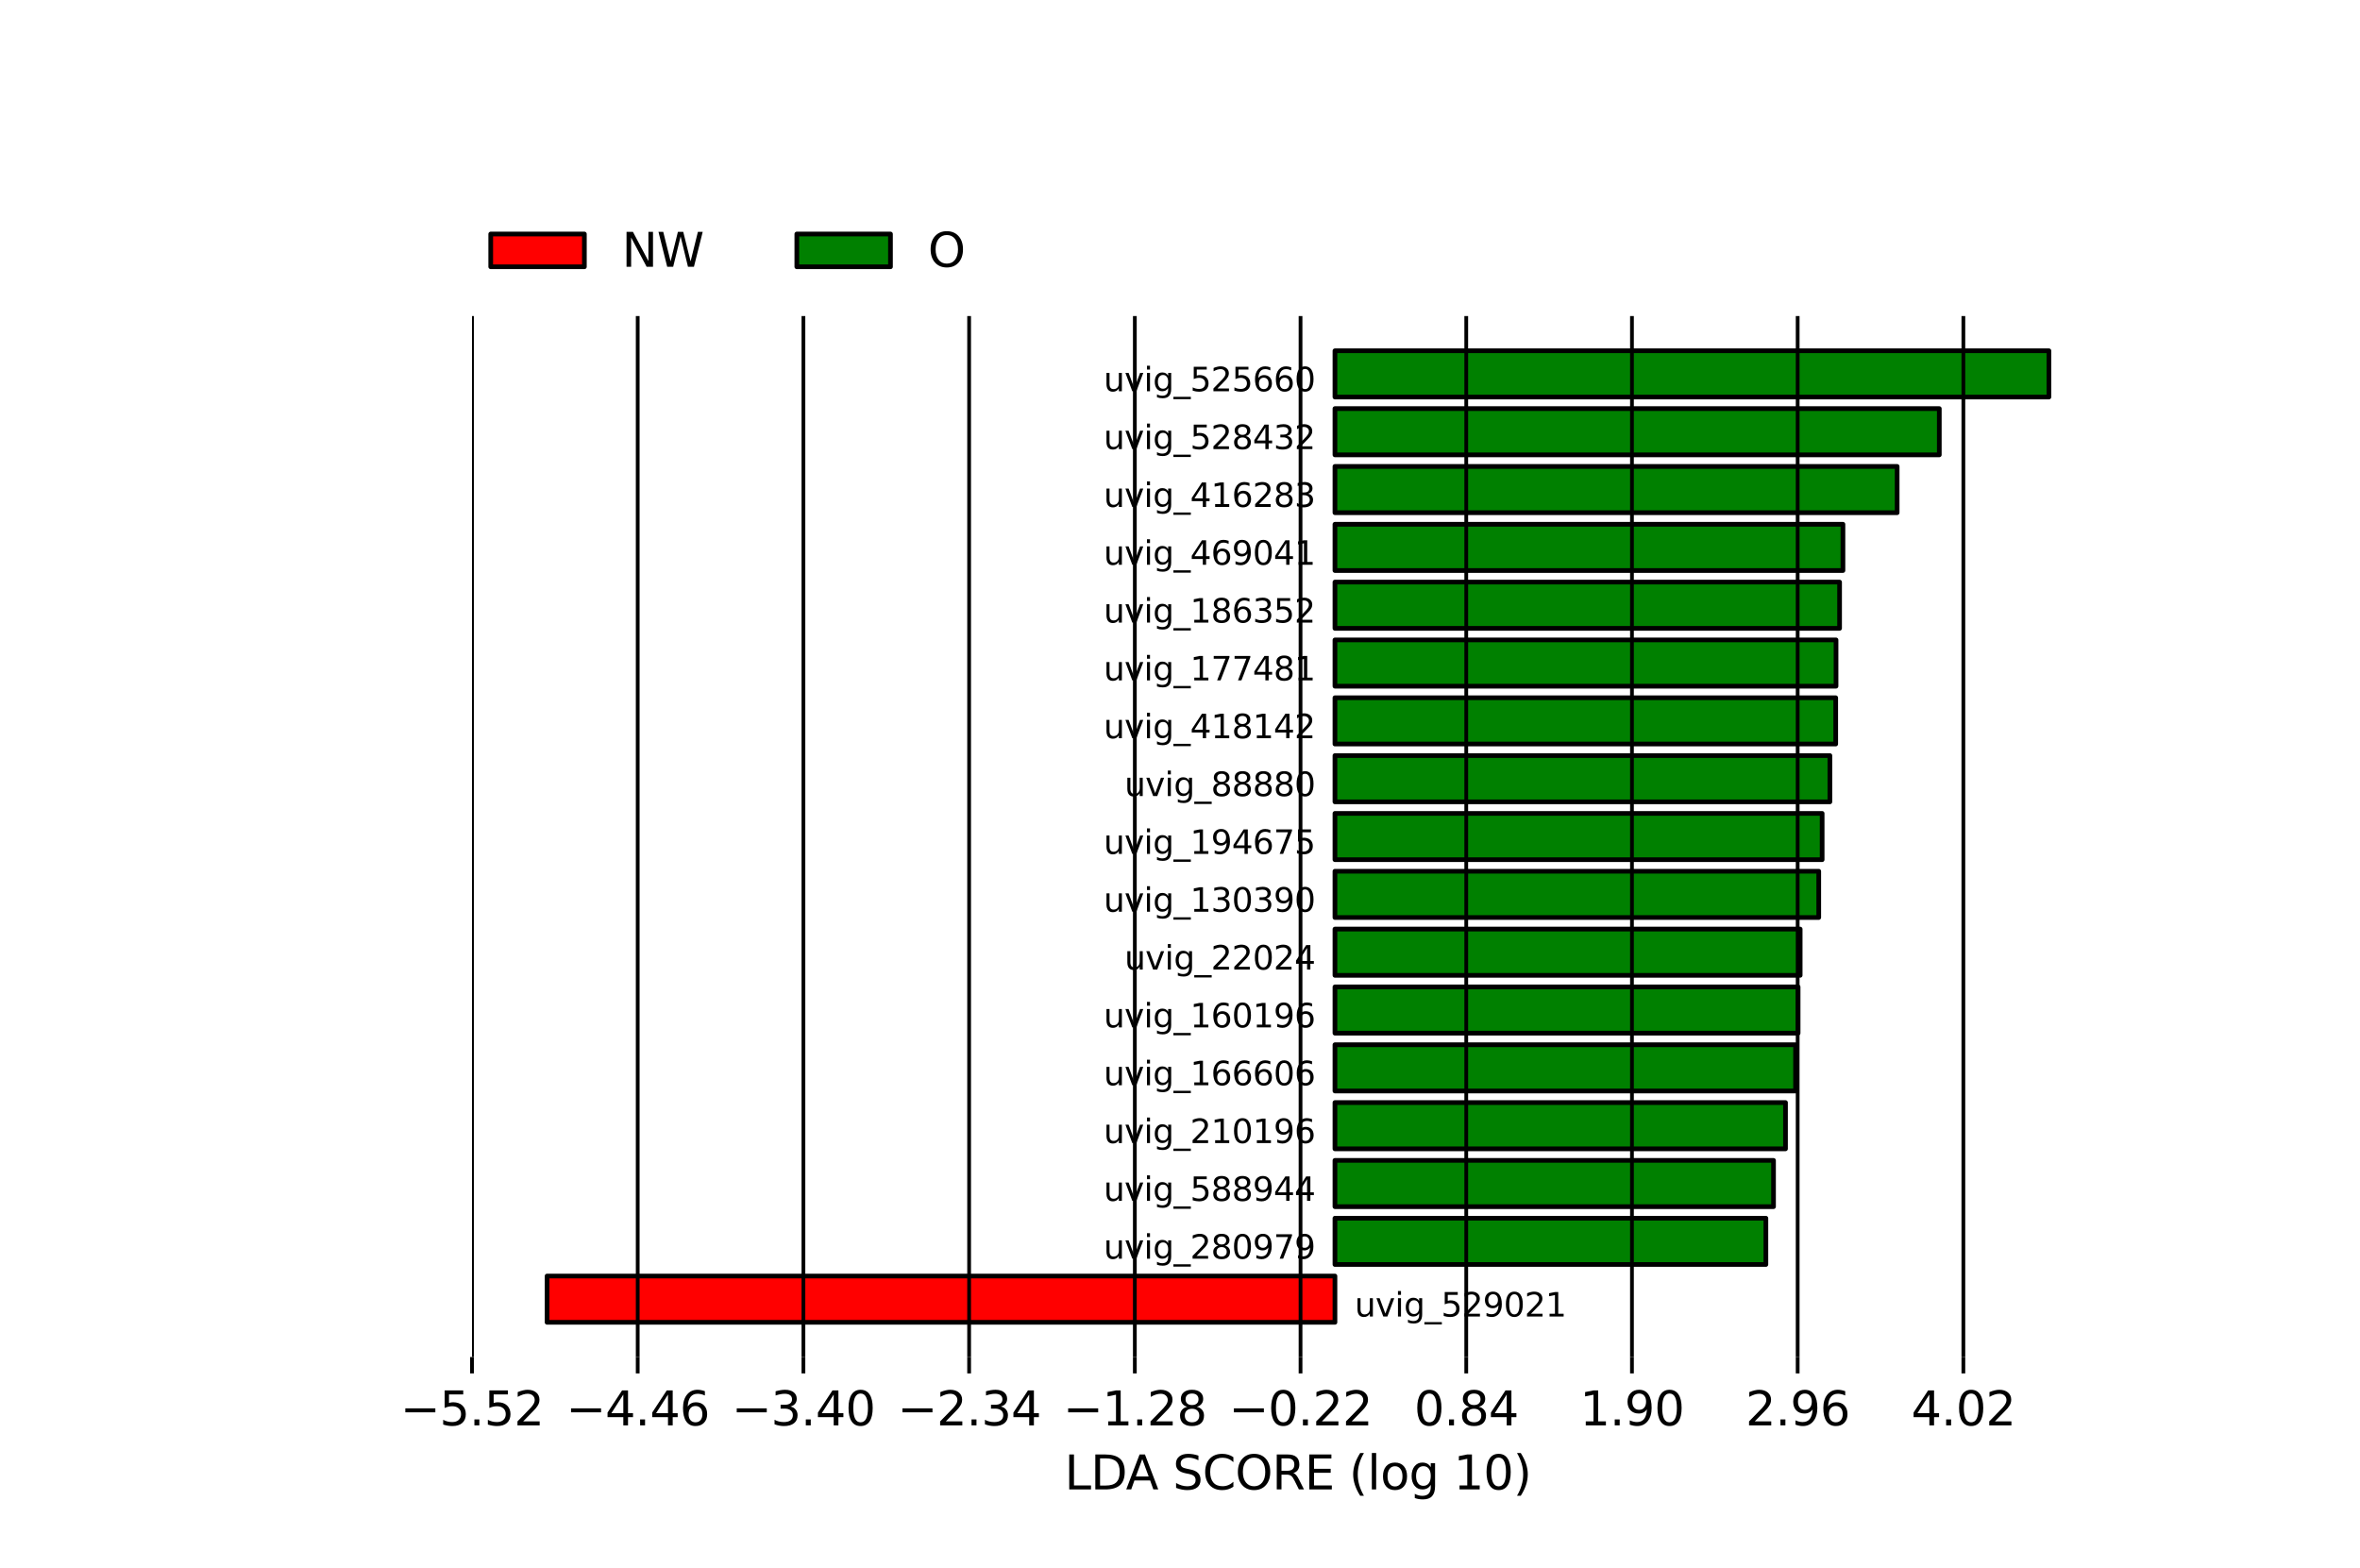 <?xml version="1.0" encoding="utf-8" standalone="no"?>
<!DOCTYPE svg PUBLIC "-//W3C//DTD SVG 1.1//EN"
  "http://www.w3.org/Graphics/SVG/1.1/DTD/svg11.dtd">
<svg xmlns:xlink="http://www.w3.org/1999/xlink" width="504pt" height="334.8pt" viewBox="0 0 504 334.8" xmlns="http://www.w3.org/2000/svg" version="1.1">
 <defs>
  <style type="text/css">*{stroke-linejoin: round; stroke-linecap: butt}</style>
 </defs>
 <g id="figure_1">
  <g id="patch_1">
   <path d="M 0 334.8 
L 504 334.8 
L 504 0 
L 0 0 
z
" style="fill: #ffffff"/>
  </g>
  <g id="axes_1">
   <g id="patch_2">
    <path d="M 285.09 282.39 
L 116.836 282.39 
L 116.836 272.51 
L 285.09 272.51 
z
" clip-path="url(#p4ab2809f5b)" style="fill: #ff0000; stroke: #000000; stroke-linejoin: miter"/>
   </g>
   <g id="patch_3">
    <path d="M 285.09 270.04 
L 377.12 270.04 
L 377.12 260.16 
L 285.09 260.16 
z
" clip-path="url(#p4ab2809f5b)" style="fill: #008000; stroke: #000000; stroke-linejoin: miter"/>
   </g>
   <g id="patch_4">
    <path d="M 285.09 257.69 
L 378.751 257.69 
L 378.751 247.81 
L 285.09 247.81 
z
" clip-path="url(#p4ab2809f5b)" style="fill: #008000; stroke: #000000; stroke-linejoin: miter"/>
   </g>
   <g id="patch_5">
    <path d="M 285.09 245.34 
L 381.311 245.34 
L 381.311 235.46 
L 285.09 235.46 
z
" clip-path="url(#p4ab2809f5b)" style="fill: #008000; stroke: #000000; stroke-linejoin: miter"/>
   </g>
   <g id="patch_6">
    <path d="M 285.09 232.99 
L 383.46 232.99 
L 383.46 223.11 
L 285.09 223.11 
z
" clip-path="url(#p4ab2809f5b)" style="fill: #008000; stroke: #000000; stroke-linejoin: miter"/>
   </g>
   <g id="patch_7">
    <path d="M 285.09 220.64 
L 384.003 220.64 
L 384.003 210.76 
L 285.09 210.76 
z
" clip-path="url(#p4ab2809f5b)" style="fill: #008000; stroke: #000000; stroke-linejoin: miter"/>
   </g>
   <g id="patch_8">
    <path d="M 285.09 208.29 
L 384.442 208.29 
L 384.442 198.41 
L 285.09 198.41 
z
" clip-path="url(#p4ab2809f5b)" style="fill: #008000; stroke: #000000; stroke-linejoin: miter"/>
   </g>
   <g id="patch_9">
    <path d="M 285.09 195.94 
L 388.409 195.94 
L 388.409 186.06 
L 285.09 186.06 
z
" clip-path="url(#p4ab2809f5b)" style="fill: #008000; stroke: #000000; stroke-linejoin: miter"/>
   </g>
   <g id="patch_10">
    <path d="M 285.09 183.59 
L 389.135 183.59 
L 389.135 173.71 
L 285.09 173.71 
z
" clip-path="url(#p4ab2809f5b)" style="fill: #008000; stroke: #000000; stroke-linejoin: miter"/>
   </g>
   <g id="patch_11">
    <path d="M 285.09 171.24 
L 390.79 171.24 
L 390.79 161.36 
L 285.09 161.36 
z
" clip-path="url(#p4ab2809f5b)" style="fill: #008000; stroke: #000000; stroke-linejoin: miter"/>
   </g>
   <g id="patch_12">
    <path d="M 285.09 158.89 
L 392.034 158.89 
L 392.034 149.01 
L 285.09 149.01 
z
" clip-path="url(#p4ab2809f5b)" style="fill: #008000; stroke: #000000; stroke-linejoin: miter"/>
   </g>
   <g id="patch_13">
    <path d="M 285.09 146.54 
L 392.101 146.54 
L 392.101 136.66 
L 285.09 136.66 
z
" clip-path="url(#p4ab2809f5b)" style="fill: #008000; stroke: #000000; stroke-linejoin: miter"/>
   </g>
   <g id="patch_14">
    <path d="M 285.09 134.19 
L 392.86 134.19 
L 392.86 124.31 
L 285.09 124.31 
z
" clip-path="url(#p4ab2809f5b)" style="fill: #008000; stroke: #000000; stroke-linejoin: miter"/>
   </g>
   <g id="patch_15">
    <path d="M 285.09 121.84 
L 393.577 121.84 
L 393.577 111.96 
L 285.09 111.96 
z
" clip-path="url(#p4ab2809f5b)" style="fill: #008000; stroke: #000000; stroke-linejoin: miter"/>
   </g>
   <g id="patch_16">
    <path d="M 285.09 109.49 
L 405.154 109.49 
L 405.154 99.61 
L 285.09 99.61 
z
" clip-path="url(#p4ab2809f5b)" style="fill: #008000; stroke: #000000; stroke-linejoin: miter"/>
   </g>
   <g id="patch_17">
    <path d="M 285.09 97.14 
L 414.156 97.14 
L 414.156 87.26 
L 285.09 87.26 
z
" clip-path="url(#p4ab2809f5b)" style="fill: #008000; stroke: #000000; stroke-linejoin: miter"/>
   </g>
   <g id="patch_18">
    <path d="M 285.09 84.79 
L 437.564 84.79 
L 437.564 74.91 
L 285.09 74.91 
z
" clip-path="url(#p4ab2809f5b)" style="fill: #008000; stroke: #000000; stroke-linejoin: miter"/>
   </g>
   <g id="matplotlib.axis_1">
    <g id="xtick_1">
     <g id="line2d_1">
      <path d="M 100.8 289.8 
L 100.8 67.5 
" clip-path="url(#p4ab2809f5b)" style="fill: none; stroke: #000000; stroke-width: 0.8; stroke-linecap: square"/>
     </g>
     <g id="line2d_2">
      <defs>
       <path id="mf627c850c9" d="M 0 0 
L 0 3.5 
" style="stroke: #000000; stroke-width: 0.8"/>
      </defs>
      <g>
       <use xlink:href="#mf627c850c9" x="100.8" y="289.8" style="stroke: #000000; stroke-width: 0.8"/>
      </g>
     </g>
     <g id="text_1">
      <!-- −5.52 -->
      <g transform="translate(85.477 304.398)scale(0.1 -0.1)">
       <defs>
        <path id="DejaVuSans-2212" d="M 678 2272 
L 4684 2272 
L 4684 1741 
L 678 1741 
L 678 2272 
z
" transform="scale(0.016)"/>
        <path id="DejaVuSans-35" d="M 691 4666 
L 3169 4666 
L 3169 4134 
L 1269 4134 
L 1269 2991 
Q 1406 3038 1543 3061 
Q 1681 3084 1819 3084 
Q 2600 3084 3056 2656 
Q 3513 2228 3513 1497 
Q 3513 744 3044 326 
Q 2575 -91 1722 -91 
Q 1428 -91 1123 -41 
Q 819 9 494 109 
L 494 744 
Q 775 591 1075 516 
Q 1375 441 1709 441 
Q 2250 441 2565 725 
Q 2881 1009 2881 1497 
Q 2881 1984 2565 2268 
Q 2250 2553 1709 2553 
Q 1456 2553 1204 2497 
Q 953 2441 691 2322 
L 691 4666 
z
" transform="scale(0.016)"/>
        <path id="DejaVuSans-2e" d="M 684 794 
L 1344 794 
L 1344 0 
L 684 0 
L 684 794 
z
" transform="scale(0.016)"/>
        <path id="DejaVuSans-32" d="M 1228 531 
L 3431 531 
L 3431 0 
L 469 0 
L 469 531 
Q 828 903 1448 1529 
Q 2069 2156 2228 2338 
Q 2531 2678 2651 2914 
Q 2772 3150 2772 3378 
Q 2772 3750 2511 3984 
Q 2250 4219 1831 4219 
Q 1534 4219 1204 4116 
Q 875 4013 500 3803 
L 500 4441 
Q 881 4594 1212 4672 
Q 1544 4750 1819 4750 
Q 2544 4750 2975 4387 
Q 3406 4025 3406 3419 
Q 3406 3131 3298 2873 
Q 3191 2616 2906 2266 
Q 2828 2175 2409 1742 
Q 1991 1309 1228 531 
z
" transform="scale(0.016)"/>
       </defs>
       <use xlink:href="#DejaVuSans-2212"/>
       <use xlink:href="#DejaVuSans-35" x="83.789"/>
       <use xlink:href="#DejaVuSans-2e" x="147.412"/>
       <use xlink:href="#DejaVuSans-35" x="179.199"/>
       <use xlink:href="#DejaVuSans-32" x="242.822"/>
      </g>
     </g>
    </g>
    <g id="xtick_2">
     <g id="line2d_3">
      <path d="M 136.188 289.8 
L 136.188 67.5 
" clip-path="url(#p4ab2809f5b)" style="fill: none; stroke: #000000; stroke-width: 0.8; stroke-linecap: square"/>
     </g>
     <g id="line2d_4">
      <g>
       <use xlink:href="#mf627c850c9" x="136.188" y="289.8" style="stroke: #000000; stroke-width: 0.8"/>
      </g>
     </g>
     <g id="text_2">
      <!-- −4.46 -->
      <g transform="translate(120.866 304.398)scale(0.1 -0.1)">
       <defs>
        <path id="DejaVuSans-34" d="M 2419 4116 
L 825 1625 
L 2419 1625 
L 2419 4116 
z
M 2253 4666 
L 3047 4666 
L 3047 1625 
L 3713 1625 
L 3713 1100 
L 3047 1100 
L 3047 0 
L 2419 0 
L 2419 1100 
L 313 1100 
L 313 1709 
L 2253 4666 
z
" transform="scale(0.016)"/>
        <path id="DejaVuSans-36" d="M 2113 2584 
Q 1688 2584 1439 2293 
Q 1191 2003 1191 1497 
Q 1191 994 1439 701 
Q 1688 409 2113 409 
Q 2538 409 2786 701 
Q 3034 994 3034 1497 
Q 3034 2003 2786 2293 
Q 2538 2584 2113 2584 
z
M 3366 4563 
L 3366 3988 
Q 3128 4100 2886 4159 
Q 2644 4219 2406 4219 
Q 1781 4219 1451 3797 
Q 1122 3375 1075 2522 
Q 1259 2794 1537 2939 
Q 1816 3084 2150 3084 
Q 2853 3084 3261 2657 
Q 3669 2231 3669 1497 
Q 3669 778 3244 343 
Q 2819 -91 2113 -91 
Q 1303 -91 875 529 
Q 447 1150 447 2328 
Q 447 3434 972 4092 
Q 1497 4750 2381 4750 
Q 2619 4750 2861 4703 
Q 3103 4656 3366 4563 
z
" transform="scale(0.016)"/>
       </defs>
       <use xlink:href="#DejaVuSans-2212"/>
       <use xlink:href="#DejaVuSans-34" x="83.789"/>
       <use xlink:href="#DejaVuSans-2e" x="147.412"/>
       <use xlink:href="#DejaVuSans-34" x="179.199"/>
       <use xlink:href="#DejaVuSans-36" x="242.822"/>
      </g>
     </g>
    </g>
    <g id="xtick_3">
     <g id="line2d_5">
      <path d="M 171.577 289.8 
L 171.577 67.5 
" clip-path="url(#p4ab2809f5b)" style="fill: none; stroke: #000000; stroke-width: 0.8; stroke-linecap: square"/>
     </g>
     <g id="line2d_6">
      <g>
       <use xlink:href="#mf627c850c9" x="171.577" y="289.8" style="stroke: #000000; stroke-width: 0.8"/>
      </g>
     </g>
     <g id="text_3">
      <!-- −3.40 -->
      <g transform="translate(156.254 304.398)scale(0.1 -0.1)">
       <defs>
        <path id="DejaVuSans-33" d="M 2597 2516 
Q 3050 2419 3304 2112 
Q 3559 1806 3559 1356 
Q 3559 666 3084 287 
Q 2609 -91 1734 -91 
Q 1441 -91 1130 -33 
Q 819 25 488 141 
L 488 750 
Q 750 597 1062 519 
Q 1375 441 1716 441 
Q 2309 441 2620 675 
Q 2931 909 2931 1356 
Q 2931 1769 2642 2001 
Q 2353 2234 1838 2234 
L 1294 2234 
L 1294 2753 
L 1863 2753 
Q 2328 2753 2575 2939 
Q 2822 3125 2822 3475 
Q 2822 3834 2567 4026 
Q 2313 4219 1838 4219 
Q 1578 4219 1281 4162 
Q 984 4106 628 3988 
L 628 4550 
Q 988 4650 1302 4700 
Q 1616 4750 1894 4750 
Q 2613 4750 3031 4423 
Q 3450 4097 3450 3541 
Q 3450 3153 3228 2886 
Q 3006 2619 2597 2516 
z
" transform="scale(0.016)"/>
        <path id="DejaVuSans-30" d="M 2034 4250 
Q 1547 4250 1301 3770 
Q 1056 3291 1056 2328 
Q 1056 1369 1301 889 
Q 1547 409 2034 409 
Q 2525 409 2770 889 
Q 3016 1369 3016 2328 
Q 3016 3291 2770 3770 
Q 2525 4250 2034 4250 
z
M 2034 4750 
Q 2819 4750 3233 4129 
Q 3647 3509 3647 2328 
Q 3647 1150 3233 529 
Q 2819 -91 2034 -91 
Q 1250 -91 836 529 
Q 422 1150 422 2328 
Q 422 3509 836 4129 
Q 1250 4750 2034 4750 
z
" transform="scale(0.016)"/>
       </defs>
       <use xlink:href="#DejaVuSans-2212"/>
       <use xlink:href="#DejaVuSans-33" x="83.789"/>
       <use xlink:href="#DejaVuSans-2e" x="147.412"/>
       <use xlink:href="#DejaVuSans-34" x="179.199"/>
       <use xlink:href="#DejaVuSans-30" x="242.822"/>
      </g>
     </g>
    </g>
    <g id="xtick_4">
     <g id="line2d_7">
      <path d="M 206.965 289.8 
L 206.965 67.5 
" clip-path="url(#p4ab2809f5b)" style="fill: none; stroke: #000000; stroke-width: 0.8; stroke-linecap: square"/>
     </g>
     <g id="line2d_8">
      <g>
       <use xlink:href="#mf627c850c9" x="206.965" y="289.8" style="stroke: #000000; stroke-width: 0.8"/>
      </g>
     </g>
     <g id="text_4">
      <!-- −2.34 -->
      <g transform="translate(191.643 304.398)scale(0.1 -0.1)">
       <use xlink:href="#DejaVuSans-2212"/>
       <use xlink:href="#DejaVuSans-32" x="83.789"/>
       <use xlink:href="#DejaVuSans-2e" x="147.412"/>
       <use xlink:href="#DejaVuSans-33" x="179.199"/>
       <use xlink:href="#DejaVuSans-34" x="242.822"/>
      </g>
     </g>
    </g>
    <g id="xtick_5">
     <g id="line2d_9">
      <path d="M 242.354 289.8 
L 242.354 67.5 
" clip-path="url(#p4ab2809f5b)" style="fill: none; stroke: #000000; stroke-width: 0.8; stroke-linecap: square"/>
     </g>
     <g id="line2d_10">
      <g>
       <use xlink:href="#mf627c850c9" x="242.354" y="289.8" style="stroke: #000000; stroke-width: 0.8"/>
      </g>
     </g>
     <g id="text_5">
      <!-- −1.28 -->
      <g transform="translate(227.031 304.398)scale(0.1 -0.1)">
       <defs>
        <path id="DejaVuSans-31" d="M 794 531 
L 1825 531 
L 1825 4091 
L 703 3866 
L 703 4441 
L 1819 4666 
L 2450 4666 
L 2450 531 
L 3481 531 
L 3481 0 
L 794 0 
L 794 531 
z
" transform="scale(0.016)"/>
        <path id="DejaVuSans-38" d="M 2034 2216 
Q 1584 2216 1326 1975 
Q 1069 1734 1069 1313 
Q 1069 891 1326 650 
Q 1584 409 2034 409 
Q 2484 409 2743 651 
Q 3003 894 3003 1313 
Q 3003 1734 2745 1975 
Q 2488 2216 2034 2216 
z
M 1403 2484 
Q 997 2584 770 2862 
Q 544 3141 544 3541 
Q 544 4100 942 4425 
Q 1341 4750 2034 4750 
Q 2731 4750 3128 4425 
Q 3525 4100 3525 3541 
Q 3525 3141 3298 2862 
Q 3072 2584 2669 2484 
Q 3125 2378 3379 2068 
Q 3634 1759 3634 1313 
Q 3634 634 3220 271 
Q 2806 -91 2034 -91 
Q 1263 -91 848 271 
Q 434 634 434 1313 
Q 434 1759 690 2068 
Q 947 2378 1403 2484 
z
M 1172 3481 
Q 1172 3119 1398 2916 
Q 1625 2713 2034 2713 
Q 2441 2713 2670 2916 
Q 2900 3119 2900 3481 
Q 2900 3844 2670 4047 
Q 2441 4250 2034 4250 
Q 1625 4250 1398 4047 
Q 1172 3844 1172 3481 
z
" transform="scale(0.016)"/>
       </defs>
       <use xlink:href="#DejaVuSans-2212"/>
       <use xlink:href="#DejaVuSans-31" x="83.789"/>
       <use xlink:href="#DejaVuSans-2e" x="147.412"/>
       <use xlink:href="#DejaVuSans-32" x="179.199"/>
       <use xlink:href="#DejaVuSans-38" x="242.822"/>
      </g>
     </g>
    </g>
    <g id="xtick_6">
     <g id="line2d_11">
      <path d="M 277.742 289.8 
L 277.742 67.5 
" clip-path="url(#p4ab2809f5b)" style="fill: none; stroke: #000000; stroke-width: 0.8; stroke-linecap: square"/>
     </g>
     <g id="line2d_12">
      <g>
       <use xlink:href="#mf627c850c9" x="277.742" y="289.8" style="stroke: #000000; stroke-width: 0.8"/>
      </g>
     </g>
     <g id="text_6">
      <!-- −0.22 -->
      <g transform="translate(262.419 304.398)scale(0.1 -0.1)">
       <use xlink:href="#DejaVuSans-2212"/>
       <use xlink:href="#DejaVuSans-30" x="83.789"/>
       <use xlink:href="#DejaVuSans-2e" x="147.412"/>
       <use xlink:href="#DejaVuSans-32" x="179.199"/>
       <use xlink:href="#DejaVuSans-32" x="242.822"/>
      </g>
     </g>
    </g>
    <g id="xtick_7">
     <g id="line2d_13">
      <path d="M 313.13 289.8 
L 313.13 67.5 
" clip-path="url(#p4ab2809f5b)" style="fill: none; stroke: #000000; stroke-width: 0.8; stroke-linecap: square"/>
     </g>
     <g id="line2d_14">
      <g>
       <use xlink:href="#mf627c850c9" x="313.13" y="289.8" style="stroke: #000000; stroke-width: 0.8"/>
      </g>
     </g>
     <g id="text_7">
      <!-- 0.84 -->
      <g transform="translate(301.998 304.398)scale(0.1 -0.1)">
       <use xlink:href="#DejaVuSans-30"/>
       <use xlink:href="#DejaVuSans-2e" x="63.623"/>
       <use xlink:href="#DejaVuSans-38" x="95.41"/>
       <use xlink:href="#DejaVuSans-34" x="159.033"/>
      </g>
     </g>
    </g>
    <g id="xtick_8">
     <g id="line2d_15">
      <path d="M 348.519 289.8 
L 348.519 67.5 
" clip-path="url(#p4ab2809f5b)" style="fill: none; stroke: #000000; stroke-width: 0.8; stroke-linecap: square"/>
     </g>
     <g id="line2d_16">
      <g>
       <use xlink:href="#mf627c850c9" x="348.519" y="289.8" style="stroke: #000000; stroke-width: 0.8"/>
      </g>
     </g>
     <g id="text_8">
      <!-- 1.90 -->
      <g transform="translate(337.386 304.398)scale(0.1 -0.1)">
       <defs>
        <path id="DejaVuSans-39" d="M 703 97 
L 703 672 
Q 941 559 1184 500 
Q 1428 441 1663 441 
Q 2288 441 2617 861 
Q 2947 1281 2994 2138 
Q 2813 1869 2534 1725 
Q 2256 1581 1919 1581 
Q 1219 1581 811 2004 
Q 403 2428 403 3163 
Q 403 3881 828 4315 
Q 1253 4750 1959 4750 
Q 2769 4750 3195 4129 
Q 3622 3509 3622 2328 
Q 3622 1225 3098 567 
Q 2575 -91 1691 -91 
Q 1453 -91 1209 -44 
Q 966 3 703 97 
z
M 1959 2075 
Q 2384 2075 2632 2365 
Q 2881 2656 2881 3163 
Q 2881 3666 2632 3958 
Q 2384 4250 1959 4250 
Q 1534 4250 1286 3958 
Q 1038 3666 1038 3163 
Q 1038 2656 1286 2365 
Q 1534 2075 1959 2075 
z
" transform="scale(0.016)"/>
       </defs>
       <use xlink:href="#DejaVuSans-31"/>
       <use xlink:href="#DejaVuSans-2e" x="63.623"/>
       <use xlink:href="#DejaVuSans-39" x="95.41"/>
       <use xlink:href="#DejaVuSans-30" x="159.033"/>
      </g>
     </g>
    </g>
    <g id="xtick_9">
     <g id="line2d_17">
      <path d="M 383.907 289.8 
L 383.907 67.5 
" clip-path="url(#p4ab2809f5b)" style="fill: none; stroke: #000000; stroke-width: 0.8; stroke-linecap: square"/>
     </g>
     <g id="line2d_18">
      <g>
       <use xlink:href="#mf627c850c9" x="383.907" y="289.8" style="stroke: #000000; stroke-width: 0.8"/>
      </g>
     </g>
     <g id="text_9">
      <!-- 2.96 -->
      <g transform="translate(372.774 304.398)scale(0.1 -0.1)">
       <use xlink:href="#DejaVuSans-32"/>
       <use xlink:href="#DejaVuSans-2e" x="63.623"/>
       <use xlink:href="#DejaVuSans-39" x="95.41"/>
       <use xlink:href="#DejaVuSans-36" x="159.033"/>
      </g>
     </g>
    </g>
    <g id="xtick_10">
     <g id="line2d_19">
      <path d="M 419.296 289.8 
L 419.296 67.5 
" clip-path="url(#p4ab2809f5b)" style="fill: none; stroke: #000000; stroke-width: 0.8; stroke-linecap: square"/>
     </g>
     <g id="line2d_20">
      <g>
       <use xlink:href="#mf627c850c9" x="419.296" y="289.8" style="stroke: #000000; stroke-width: 0.8"/>
      </g>
     </g>
     <g id="text_10">
      <!-- 4.02 -->
      <g transform="translate(408.163 304.398)scale(0.1 -0.1)">
       <use xlink:href="#DejaVuSans-34"/>
       <use xlink:href="#DejaVuSans-2e" x="63.623"/>
       <use xlink:href="#DejaVuSans-30" x="95.41"/>
       <use xlink:href="#DejaVuSans-32" x="159.033"/>
      </g>
     </g>
    </g>
    <g id="text_11">
     <!-- LDA SCORE (log 10) -->
     <g transform="translate(227.342 318.077)scale(0.1 -0.1)">
      <defs>
       <path id="DejaVuSans-4c" d="M 628 4666 
L 1259 4666 
L 1259 531 
L 3531 531 
L 3531 0 
L 628 0 
L 628 4666 
z
" transform="scale(0.016)"/>
       <path id="DejaVuSans-44" d="M 1259 4147 
L 1259 519 
L 2022 519 
Q 2988 519 3436 956 
Q 3884 1394 3884 2338 
Q 3884 3275 3436 3711 
Q 2988 4147 2022 4147 
L 1259 4147 
z
M 628 4666 
L 1925 4666 
Q 3281 4666 3915 4102 
Q 4550 3538 4550 2338 
Q 4550 1131 3912 565 
Q 3275 0 1925 0 
L 628 0 
L 628 4666 
z
" transform="scale(0.016)"/>
       <path id="DejaVuSans-41" d="M 2188 4044 
L 1331 1722 
L 3047 1722 
L 2188 4044 
z
M 1831 4666 
L 2547 4666 
L 4325 0 
L 3669 0 
L 3244 1197 
L 1141 1197 
L 716 0 
L 50 0 
L 1831 4666 
z
" transform="scale(0.016)"/>
       <path id="DejaVuSans-20" transform="scale(0.016)"/>
       <path id="DejaVuSans-53" d="M 3425 4513 
L 3425 3897 
Q 3066 4069 2747 4153 
Q 2428 4238 2131 4238 
Q 1616 4238 1336 4038 
Q 1056 3838 1056 3469 
Q 1056 3159 1242 3001 
Q 1428 2844 1947 2747 
L 2328 2669 
Q 3034 2534 3370 2195 
Q 3706 1856 3706 1288 
Q 3706 609 3251 259 
Q 2797 -91 1919 -91 
Q 1588 -91 1214 -16 
Q 841 59 441 206 
L 441 856 
Q 825 641 1194 531 
Q 1563 422 1919 422 
Q 2459 422 2753 634 
Q 3047 847 3047 1241 
Q 3047 1584 2836 1778 
Q 2625 1972 2144 2069 
L 1759 2144 
Q 1053 2284 737 2584 
Q 422 2884 422 3419 
Q 422 4038 858 4394 
Q 1294 4750 2059 4750 
Q 2388 4750 2728 4690 
Q 3069 4631 3425 4513 
z
" transform="scale(0.016)"/>
       <path id="DejaVuSans-43" d="M 4122 4306 
L 4122 3641 
Q 3803 3938 3442 4084 
Q 3081 4231 2675 4231 
Q 1875 4231 1450 3742 
Q 1025 3253 1025 2328 
Q 1025 1406 1450 917 
Q 1875 428 2675 428 
Q 3081 428 3442 575 
Q 3803 722 4122 1019 
L 4122 359 
Q 3791 134 3420 21 
Q 3050 -91 2638 -91 
Q 1578 -91 968 557 
Q 359 1206 359 2328 
Q 359 3453 968 4101 
Q 1578 4750 2638 4750 
Q 3056 4750 3426 4639 
Q 3797 4528 4122 4306 
z
" transform="scale(0.016)"/>
       <path id="DejaVuSans-4f" d="M 2522 4238 
Q 1834 4238 1429 3725 
Q 1025 3213 1025 2328 
Q 1025 1447 1429 934 
Q 1834 422 2522 422 
Q 3209 422 3611 934 
Q 4013 1447 4013 2328 
Q 4013 3213 3611 3725 
Q 3209 4238 2522 4238 
z
M 2522 4750 
Q 3503 4750 4090 4092 
Q 4678 3434 4678 2328 
Q 4678 1225 4090 567 
Q 3503 -91 2522 -91 
Q 1538 -91 948 565 
Q 359 1222 359 2328 
Q 359 3434 948 4092 
Q 1538 4750 2522 4750 
z
" transform="scale(0.016)"/>
       <path id="DejaVuSans-52" d="M 2841 2188 
Q 3044 2119 3236 1894 
Q 3428 1669 3622 1275 
L 4263 0 
L 3584 0 
L 2988 1197 
Q 2756 1666 2539 1819 
Q 2322 1972 1947 1972 
L 1259 1972 
L 1259 0 
L 628 0 
L 628 4666 
L 2053 4666 
Q 2853 4666 3247 4331 
Q 3641 3997 3641 3322 
Q 3641 2881 3436 2590 
Q 3231 2300 2841 2188 
z
M 1259 4147 
L 1259 2491 
L 2053 2491 
Q 2509 2491 2742 2702 
Q 2975 2913 2975 3322 
Q 2975 3731 2742 3939 
Q 2509 4147 2053 4147 
L 1259 4147 
z
" transform="scale(0.016)"/>
       <path id="DejaVuSans-45" d="M 628 4666 
L 3578 4666 
L 3578 4134 
L 1259 4134 
L 1259 2753 
L 3481 2753 
L 3481 2222 
L 1259 2222 
L 1259 531 
L 3634 531 
L 3634 0 
L 628 0 
L 628 4666 
z
" transform="scale(0.016)"/>
       <path id="DejaVuSans-28" d="M 1984 4856 
Q 1566 4138 1362 3434 
Q 1159 2731 1159 2009 
Q 1159 1288 1364 580 
Q 1569 -128 1984 -844 
L 1484 -844 
Q 1016 -109 783 600 
Q 550 1309 550 2009 
Q 550 2706 781 3412 
Q 1013 4119 1484 4856 
L 1984 4856 
z
" transform="scale(0.016)"/>
       <path id="DejaVuSans-6c" d="M 603 4863 
L 1178 4863 
L 1178 0 
L 603 0 
L 603 4863 
z
" transform="scale(0.016)"/>
       <path id="DejaVuSans-6f" d="M 1959 3097 
Q 1497 3097 1228 2736 
Q 959 2375 959 1747 
Q 959 1119 1226 758 
Q 1494 397 1959 397 
Q 2419 397 2687 759 
Q 2956 1122 2956 1747 
Q 2956 2369 2687 2733 
Q 2419 3097 1959 3097 
z
M 1959 3584 
Q 2709 3584 3137 3096 
Q 3566 2609 3566 1747 
Q 3566 888 3137 398 
Q 2709 -91 1959 -91 
Q 1206 -91 779 398 
Q 353 888 353 1747 
Q 353 2609 779 3096 
Q 1206 3584 1959 3584 
z
" transform="scale(0.016)"/>
       <path id="DejaVuSans-67" d="M 2906 1791 
Q 2906 2416 2648 2759 
Q 2391 3103 1925 3103 
Q 1463 3103 1205 2759 
Q 947 2416 947 1791 
Q 947 1169 1205 825 
Q 1463 481 1925 481 
Q 2391 481 2648 825 
Q 2906 1169 2906 1791 
z
M 3481 434 
Q 3481 -459 3084 -895 
Q 2688 -1331 1869 -1331 
Q 1566 -1331 1297 -1286 
Q 1028 -1241 775 -1147 
L 775 -588 
Q 1028 -725 1275 -790 
Q 1522 -856 1778 -856 
Q 2344 -856 2625 -561 
Q 2906 -266 2906 331 
L 2906 616 
Q 2728 306 2450 153 
Q 2172 0 1784 0 
Q 1141 0 747 490 
Q 353 981 353 1791 
Q 353 2603 747 3093 
Q 1141 3584 1784 3584 
Q 2172 3584 2450 3431 
Q 2728 3278 2906 2969 
L 2906 3500 
L 3481 3500 
L 3481 434 
z
" transform="scale(0.016)"/>
       <path id="DejaVuSans-29" d="M 513 4856 
L 1013 4856 
Q 1481 4119 1714 3412 
Q 1947 2706 1947 2009 
Q 1947 1309 1714 600 
Q 1481 -109 1013 -844 
L 513 -844 
Q 928 -128 1133 580 
Q 1338 1288 1338 2009 
Q 1338 2731 1133 3434 
Q 928 4138 513 4856 
z
" transform="scale(0.016)"/>
      </defs>
      <use xlink:href="#DejaVuSans-4c"/>
      <use xlink:href="#DejaVuSans-44" x="55.713"/>
      <use xlink:href="#DejaVuSans-41" x="130.965"/>
      <use xlink:href="#DejaVuSans-20" x="199.373"/>
      <use xlink:href="#DejaVuSans-53" x="231.16"/>
      <use xlink:href="#DejaVuSans-43" x="294.637"/>
      <use xlink:href="#DejaVuSans-4f" x="364.461"/>
      <use xlink:href="#DejaVuSans-52" x="443.172"/>
      <use xlink:href="#DejaVuSans-45" x="512.654"/>
      <use xlink:href="#DejaVuSans-20" x="575.838"/>
      <use xlink:href="#DejaVuSans-28" x="607.625"/>
      <use xlink:href="#DejaVuSans-6c" x="646.639"/>
      <use xlink:href="#DejaVuSans-6f" x="674.422"/>
      <use xlink:href="#DejaVuSans-67" x="735.604"/>
      <use xlink:href="#DejaVuSans-20" x="799.08"/>
      <use xlink:href="#DejaVuSans-31" x="830.867"/>
      <use xlink:href="#DejaVuSans-30" x="894.49"/>
      <use xlink:href="#DejaVuSans-29" x="958.113"/>
     </g>
    </g>
   </g>
   <g id="matplotlib.axis_2"/>
   <g id="text_12">
    <!-- uvig_529021 -->
    <g transform="translate(289.296 281.155)scale(0.07 -0.07)">
     <defs>
      <path id="DejaVuSans-75" d="M 544 1381 
L 544 3500 
L 1119 3500 
L 1119 1403 
Q 1119 906 1312 657 
Q 1506 409 1894 409 
Q 2359 409 2629 706 
Q 2900 1003 2900 1516 
L 2900 3500 
L 3475 3500 
L 3475 0 
L 2900 0 
L 2900 538 
Q 2691 219 2414 64 
Q 2138 -91 1772 -91 
Q 1169 -91 856 284 
Q 544 659 544 1381 
z
M 1991 3584 
L 1991 3584 
z
" transform="scale(0.016)"/>
      <path id="DejaVuSans-76" d="M 191 3500 
L 800 3500 
L 1894 563 
L 2988 3500 
L 3597 3500 
L 2284 0 
L 1503 0 
L 191 3500 
z
" transform="scale(0.016)"/>
      <path id="DejaVuSans-69" d="M 603 3500 
L 1178 3500 
L 1178 0 
L 603 0 
L 603 3500 
z
M 603 4863 
L 1178 4863 
L 1178 4134 
L 603 4134 
L 603 4863 
z
" transform="scale(0.016)"/>
      <path id="DejaVuSans-5f" d="M 3263 -1063 
L 3263 -1509 
L -63 -1509 
L -63 -1063 
L 3263 -1063 
z
" transform="scale(0.016)"/>
     </defs>
     <use xlink:href="#DejaVuSans-75"/>
     <use xlink:href="#DejaVuSans-76" x="63.379"/>
     <use xlink:href="#DejaVuSans-69" x="122.559"/>
     <use xlink:href="#DejaVuSans-67" x="150.342"/>
     <use xlink:href="#DejaVuSans-5f" x="213.818"/>
     <use xlink:href="#DejaVuSans-35" x="263.818"/>
     <use xlink:href="#DejaVuSans-32" x="327.441"/>
     <use xlink:href="#DejaVuSans-39" x="391.064"/>
     <use xlink:href="#DejaVuSans-30" x="454.688"/>
     <use xlink:href="#DejaVuSans-32" x="518.311"/>
     <use xlink:href="#DejaVuSans-31" x="581.934"/>
    </g>
   </g>
   <g id="text_13">
    <!-- uvig_280979 -->
    <g transform="translate(235.693 268.805)scale(0.07 -0.07)">
     <defs>
      <path id="DejaVuSans-37" d="M 525 4666 
L 3525 4666 
L 3525 4397 
L 1831 0 
L 1172 0 
L 2766 4134 
L 525 4134 
L 525 4666 
z
" transform="scale(0.016)"/>
     </defs>
     <use xlink:href="#DejaVuSans-75"/>
     <use xlink:href="#DejaVuSans-76" x="63.379"/>
     <use xlink:href="#DejaVuSans-69" x="122.559"/>
     <use xlink:href="#DejaVuSans-67" x="150.342"/>
     <use xlink:href="#DejaVuSans-5f" x="213.818"/>
     <use xlink:href="#DejaVuSans-32" x="263.818"/>
     <use xlink:href="#DejaVuSans-38" x="327.441"/>
     <use xlink:href="#DejaVuSans-30" x="391.064"/>
     <use xlink:href="#DejaVuSans-39" x="454.688"/>
     <use xlink:href="#DejaVuSans-37" x="518.311"/>
     <use xlink:href="#DejaVuSans-39" x="581.934"/>
    </g>
   </g>
   <g id="text_14">
    <!-- uvig_588944 -->
    <g transform="translate(235.693 256.455)scale(0.07 -0.07)">
     <use xlink:href="#DejaVuSans-75"/>
     <use xlink:href="#DejaVuSans-76" x="63.379"/>
     <use xlink:href="#DejaVuSans-69" x="122.559"/>
     <use xlink:href="#DejaVuSans-67" x="150.342"/>
     <use xlink:href="#DejaVuSans-5f" x="213.818"/>
     <use xlink:href="#DejaVuSans-35" x="263.818"/>
     <use xlink:href="#DejaVuSans-38" x="327.441"/>
     <use xlink:href="#DejaVuSans-38" x="391.064"/>
     <use xlink:href="#DejaVuSans-39" x="454.688"/>
     <use xlink:href="#DejaVuSans-34" x="518.311"/>
     <use xlink:href="#DejaVuSans-34" x="581.934"/>
    </g>
   </g>
   <g id="text_15">
    <!-- uvig_210196 -->
    <g transform="translate(235.693 244.105)scale(0.07 -0.07)">
     <use xlink:href="#DejaVuSans-75"/>
     <use xlink:href="#DejaVuSans-76" x="63.379"/>
     <use xlink:href="#DejaVuSans-69" x="122.559"/>
     <use xlink:href="#DejaVuSans-67" x="150.342"/>
     <use xlink:href="#DejaVuSans-5f" x="213.818"/>
     <use xlink:href="#DejaVuSans-32" x="263.818"/>
     <use xlink:href="#DejaVuSans-31" x="327.441"/>
     <use xlink:href="#DejaVuSans-30" x="391.064"/>
     <use xlink:href="#DejaVuSans-31" x="454.688"/>
     <use xlink:href="#DejaVuSans-39" x="518.311"/>
     <use xlink:href="#DejaVuSans-36" x="581.934"/>
    </g>
   </g>
   <g id="text_16">
    <!-- uvig_166606 -->
    <g transform="translate(235.693 231.755)scale(0.07 -0.07)">
     <use xlink:href="#DejaVuSans-75"/>
     <use xlink:href="#DejaVuSans-76" x="63.379"/>
     <use xlink:href="#DejaVuSans-69" x="122.559"/>
     <use xlink:href="#DejaVuSans-67" x="150.342"/>
     <use xlink:href="#DejaVuSans-5f" x="213.818"/>
     <use xlink:href="#DejaVuSans-31" x="263.818"/>
     <use xlink:href="#DejaVuSans-36" x="327.441"/>
     <use xlink:href="#DejaVuSans-36" x="391.064"/>
     <use xlink:href="#DejaVuSans-36" x="454.688"/>
     <use xlink:href="#DejaVuSans-30" x="518.311"/>
     <use xlink:href="#DejaVuSans-36" x="581.934"/>
    </g>
   </g>
   <g id="text_17">
    <!-- uvig_160196 -->
    <g transform="translate(235.693 219.405)scale(0.07 -0.07)">
     <use xlink:href="#DejaVuSans-75"/>
     <use xlink:href="#DejaVuSans-76" x="63.379"/>
     <use xlink:href="#DejaVuSans-69" x="122.559"/>
     <use xlink:href="#DejaVuSans-67" x="150.342"/>
     <use xlink:href="#DejaVuSans-5f" x="213.818"/>
     <use xlink:href="#DejaVuSans-31" x="263.818"/>
     <use xlink:href="#DejaVuSans-36" x="327.441"/>
     <use xlink:href="#DejaVuSans-30" x="391.064"/>
     <use xlink:href="#DejaVuSans-31" x="454.688"/>
     <use xlink:href="#DejaVuSans-39" x="518.311"/>
     <use xlink:href="#DejaVuSans-36" x="581.934"/>
    </g>
   </g>
   <g id="text_18">
    <!-- uvig_22024 -->
    <g transform="translate(240.147 207.055)scale(0.07 -0.07)">
     <use xlink:href="#DejaVuSans-75"/>
     <use xlink:href="#DejaVuSans-76" x="63.379"/>
     <use xlink:href="#DejaVuSans-69" x="122.559"/>
     <use xlink:href="#DejaVuSans-67" x="150.342"/>
     <use xlink:href="#DejaVuSans-5f" x="213.818"/>
     <use xlink:href="#DejaVuSans-32" x="263.818"/>
     <use xlink:href="#DejaVuSans-32" x="327.441"/>
     <use xlink:href="#DejaVuSans-30" x="391.064"/>
     <use xlink:href="#DejaVuSans-32" x="454.688"/>
     <use xlink:href="#DejaVuSans-34" x="518.311"/>
    </g>
   </g>
   <g id="text_19">
    <!-- uvig_130390 -->
    <g transform="translate(235.693 194.705)scale(0.07 -0.07)">
     <use xlink:href="#DejaVuSans-75"/>
     <use xlink:href="#DejaVuSans-76" x="63.379"/>
     <use xlink:href="#DejaVuSans-69" x="122.559"/>
     <use xlink:href="#DejaVuSans-67" x="150.342"/>
     <use xlink:href="#DejaVuSans-5f" x="213.818"/>
     <use xlink:href="#DejaVuSans-31" x="263.818"/>
     <use xlink:href="#DejaVuSans-33" x="327.441"/>
     <use xlink:href="#DejaVuSans-30" x="391.064"/>
     <use xlink:href="#DejaVuSans-33" x="454.688"/>
     <use xlink:href="#DejaVuSans-39" x="518.311"/>
     <use xlink:href="#DejaVuSans-30" x="581.934"/>
    </g>
   </g>
   <g id="text_20">
    <!-- uvig_194675 -->
    <g transform="translate(235.693 182.355)scale(0.07 -0.07)">
     <use xlink:href="#DejaVuSans-75"/>
     <use xlink:href="#DejaVuSans-76" x="63.379"/>
     <use xlink:href="#DejaVuSans-69" x="122.559"/>
     <use xlink:href="#DejaVuSans-67" x="150.342"/>
     <use xlink:href="#DejaVuSans-5f" x="213.818"/>
     <use xlink:href="#DejaVuSans-31" x="263.818"/>
     <use xlink:href="#DejaVuSans-39" x="327.441"/>
     <use xlink:href="#DejaVuSans-34" x="391.064"/>
     <use xlink:href="#DejaVuSans-36" x="454.688"/>
     <use xlink:href="#DejaVuSans-37" x="518.311"/>
     <use xlink:href="#DejaVuSans-35" x="581.934"/>
    </g>
   </g>
   <g id="text_21">
    <!-- uvig_88880 -->
    <g transform="translate(240.147 170.005)scale(0.07 -0.07)">
     <use xlink:href="#DejaVuSans-75"/>
     <use xlink:href="#DejaVuSans-76" x="63.379"/>
     <use xlink:href="#DejaVuSans-69" x="122.559"/>
     <use xlink:href="#DejaVuSans-67" x="150.342"/>
     <use xlink:href="#DejaVuSans-5f" x="213.818"/>
     <use xlink:href="#DejaVuSans-38" x="263.818"/>
     <use xlink:href="#DejaVuSans-38" x="327.441"/>
     <use xlink:href="#DejaVuSans-38" x="391.064"/>
     <use xlink:href="#DejaVuSans-38" x="454.688"/>
     <use xlink:href="#DejaVuSans-30" x="518.311"/>
    </g>
   </g>
   <g id="text_22">
    <!-- uvig_418142 -->
    <g transform="translate(235.693 157.655)scale(0.07 -0.07)">
     <use xlink:href="#DejaVuSans-75"/>
     <use xlink:href="#DejaVuSans-76" x="63.379"/>
     <use xlink:href="#DejaVuSans-69" x="122.559"/>
     <use xlink:href="#DejaVuSans-67" x="150.342"/>
     <use xlink:href="#DejaVuSans-5f" x="213.818"/>
     <use xlink:href="#DejaVuSans-34" x="263.818"/>
     <use xlink:href="#DejaVuSans-31" x="327.441"/>
     <use xlink:href="#DejaVuSans-38" x="391.064"/>
     <use xlink:href="#DejaVuSans-31" x="454.688"/>
     <use xlink:href="#DejaVuSans-34" x="518.311"/>
     <use xlink:href="#DejaVuSans-32" x="581.934"/>
    </g>
   </g>
   <g id="text_23">
    <!-- uvig_177481 -->
    <g transform="translate(235.693 145.305)scale(0.07 -0.07)">
     <use xlink:href="#DejaVuSans-75"/>
     <use xlink:href="#DejaVuSans-76" x="63.379"/>
     <use xlink:href="#DejaVuSans-69" x="122.559"/>
     <use xlink:href="#DejaVuSans-67" x="150.342"/>
     <use xlink:href="#DejaVuSans-5f" x="213.818"/>
     <use xlink:href="#DejaVuSans-31" x="263.818"/>
     <use xlink:href="#DejaVuSans-37" x="327.441"/>
     <use xlink:href="#DejaVuSans-37" x="391.064"/>
     <use xlink:href="#DejaVuSans-34" x="454.688"/>
     <use xlink:href="#DejaVuSans-38" x="518.311"/>
     <use xlink:href="#DejaVuSans-31" x="581.934"/>
    </g>
   </g>
   <g id="text_24">
    <!-- uvig_186352 -->
    <g transform="translate(235.693 132.955)scale(0.07 -0.07)">
     <use xlink:href="#DejaVuSans-75"/>
     <use xlink:href="#DejaVuSans-76" x="63.379"/>
     <use xlink:href="#DejaVuSans-69" x="122.559"/>
     <use xlink:href="#DejaVuSans-67" x="150.342"/>
     <use xlink:href="#DejaVuSans-5f" x="213.818"/>
     <use xlink:href="#DejaVuSans-31" x="263.818"/>
     <use xlink:href="#DejaVuSans-38" x="327.441"/>
     <use xlink:href="#DejaVuSans-36" x="391.064"/>
     <use xlink:href="#DejaVuSans-33" x="454.688"/>
     <use xlink:href="#DejaVuSans-35" x="518.311"/>
     <use xlink:href="#DejaVuSans-32" x="581.934"/>
    </g>
   </g>
   <g id="text_25">
    <!-- uvig_469041 -->
    <g transform="translate(235.693 120.605)scale(0.07 -0.07)">
     <use xlink:href="#DejaVuSans-75"/>
     <use xlink:href="#DejaVuSans-76" x="63.379"/>
     <use xlink:href="#DejaVuSans-69" x="122.559"/>
     <use xlink:href="#DejaVuSans-67" x="150.342"/>
     <use xlink:href="#DejaVuSans-5f" x="213.818"/>
     <use xlink:href="#DejaVuSans-34" x="263.818"/>
     <use xlink:href="#DejaVuSans-36" x="327.441"/>
     <use xlink:href="#DejaVuSans-39" x="391.064"/>
     <use xlink:href="#DejaVuSans-30" x="454.688"/>
     <use xlink:href="#DejaVuSans-34" x="518.311"/>
     <use xlink:href="#DejaVuSans-31" x="581.934"/>
    </g>
   </g>
   <g id="text_26">
    <!-- uvig_416283 -->
    <g transform="translate(235.693 108.255)scale(0.07 -0.07)">
     <use xlink:href="#DejaVuSans-75"/>
     <use xlink:href="#DejaVuSans-76" x="63.379"/>
     <use xlink:href="#DejaVuSans-69" x="122.559"/>
     <use xlink:href="#DejaVuSans-67" x="150.342"/>
     <use xlink:href="#DejaVuSans-5f" x="213.818"/>
     <use xlink:href="#DejaVuSans-34" x="263.818"/>
     <use xlink:href="#DejaVuSans-31" x="327.441"/>
     <use xlink:href="#DejaVuSans-36" x="391.064"/>
     <use xlink:href="#DejaVuSans-32" x="454.688"/>
     <use xlink:href="#DejaVuSans-38" x="518.311"/>
     <use xlink:href="#DejaVuSans-33" x="581.934"/>
    </g>
   </g>
   <g id="text_27">
    <!-- uvig_528432 -->
    <g transform="translate(235.693 95.905)scale(0.07 -0.07)">
     <use xlink:href="#DejaVuSans-75"/>
     <use xlink:href="#DejaVuSans-76" x="63.379"/>
     <use xlink:href="#DejaVuSans-69" x="122.559"/>
     <use xlink:href="#DejaVuSans-67" x="150.342"/>
     <use xlink:href="#DejaVuSans-5f" x="213.818"/>
     <use xlink:href="#DejaVuSans-35" x="263.818"/>
     <use xlink:href="#DejaVuSans-32" x="327.441"/>
     <use xlink:href="#DejaVuSans-38" x="391.064"/>
     <use xlink:href="#DejaVuSans-34" x="454.688"/>
     <use xlink:href="#DejaVuSans-33" x="518.311"/>
     <use xlink:href="#DejaVuSans-32" x="581.934"/>
    </g>
   </g>
   <g id="text_28">
    <!-- uvig_525660 -->
    <g transform="translate(235.693 83.555)scale(0.07 -0.07)">
     <use xlink:href="#DejaVuSans-75"/>
     <use xlink:href="#DejaVuSans-76" x="63.379"/>
     <use xlink:href="#DejaVuSans-69" x="122.559"/>
     <use xlink:href="#DejaVuSans-67" x="150.342"/>
     <use xlink:href="#DejaVuSans-5f" x="213.818"/>
     <use xlink:href="#DejaVuSans-35" x="263.818"/>
     <use xlink:href="#DejaVuSans-32" x="327.441"/>
     <use xlink:href="#DejaVuSans-35" x="391.064"/>
     <use xlink:href="#DejaVuSans-36" x="454.688"/>
     <use xlink:href="#DejaVuSans-36" x="518.311"/>
     <use xlink:href="#DejaVuSans-30" x="581.934"/>
    </g>
   </g>
   <g id="legend_1">
    <g id="patch_19">
     <path d="M 104.8 56.974 
L 124.8 56.974 
L 124.8 49.974 
L 104.8 49.974 
z
" style="fill: #ff0000; stroke: #000000; stroke-linejoin: miter"/>
    </g>
    <g id="text_29">
     <!-- NW -->
     <g transform="translate(132.8 56.974)scale(0.1 -0.1)">
      <defs>
       <path id="DejaVuSans-4e" d="M 628 4666 
L 1478 4666 
L 3547 763 
L 3547 4666 
L 4159 4666 
L 4159 0 
L 3309 0 
L 1241 3903 
L 1241 0 
L 628 0 
L 628 4666 
z
" transform="scale(0.016)"/>
       <path id="DejaVuSans-57" d="M 213 4666 
L 850 4666 
L 1831 722 
L 2809 4666 
L 3519 4666 
L 4500 722 
L 5478 4666 
L 6119 4666 
L 4947 0 
L 4153 0 
L 3169 4050 
L 2175 0 
L 1381 0 
L 213 4666 
z
" transform="scale(0.016)"/>
      </defs>
      <use xlink:href="#DejaVuSans-4e"/>
      <use xlink:href="#DejaVuSans-57" x="74.805"/>
     </g>
    </g>
    <g id="patch_20">
     <path d="M 170.169 56.974 
L 190.169 56.974 
L 190.169 49.974 
L 170.169 49.974 
z
" style="fill: #008000; stroke: #000000; stroke-linejoin: miter"/>
    </g>
    <g id="text_30">
     <!-- O -->
     <g transform="translate(198.169 56.974)scale(0.1 -0.1)">
      <use xlink:href="#DejaVuSans-4f"/>
     </g>
    </g>
   </g>
  </g>
 </g>
 <defs>
  <clipPath id="p4ab2809f5b">
   <rect x="100.8" y="67.5" width="352.8" height="222.3"/>
  </clipPath>
 </defs>
</svg>
